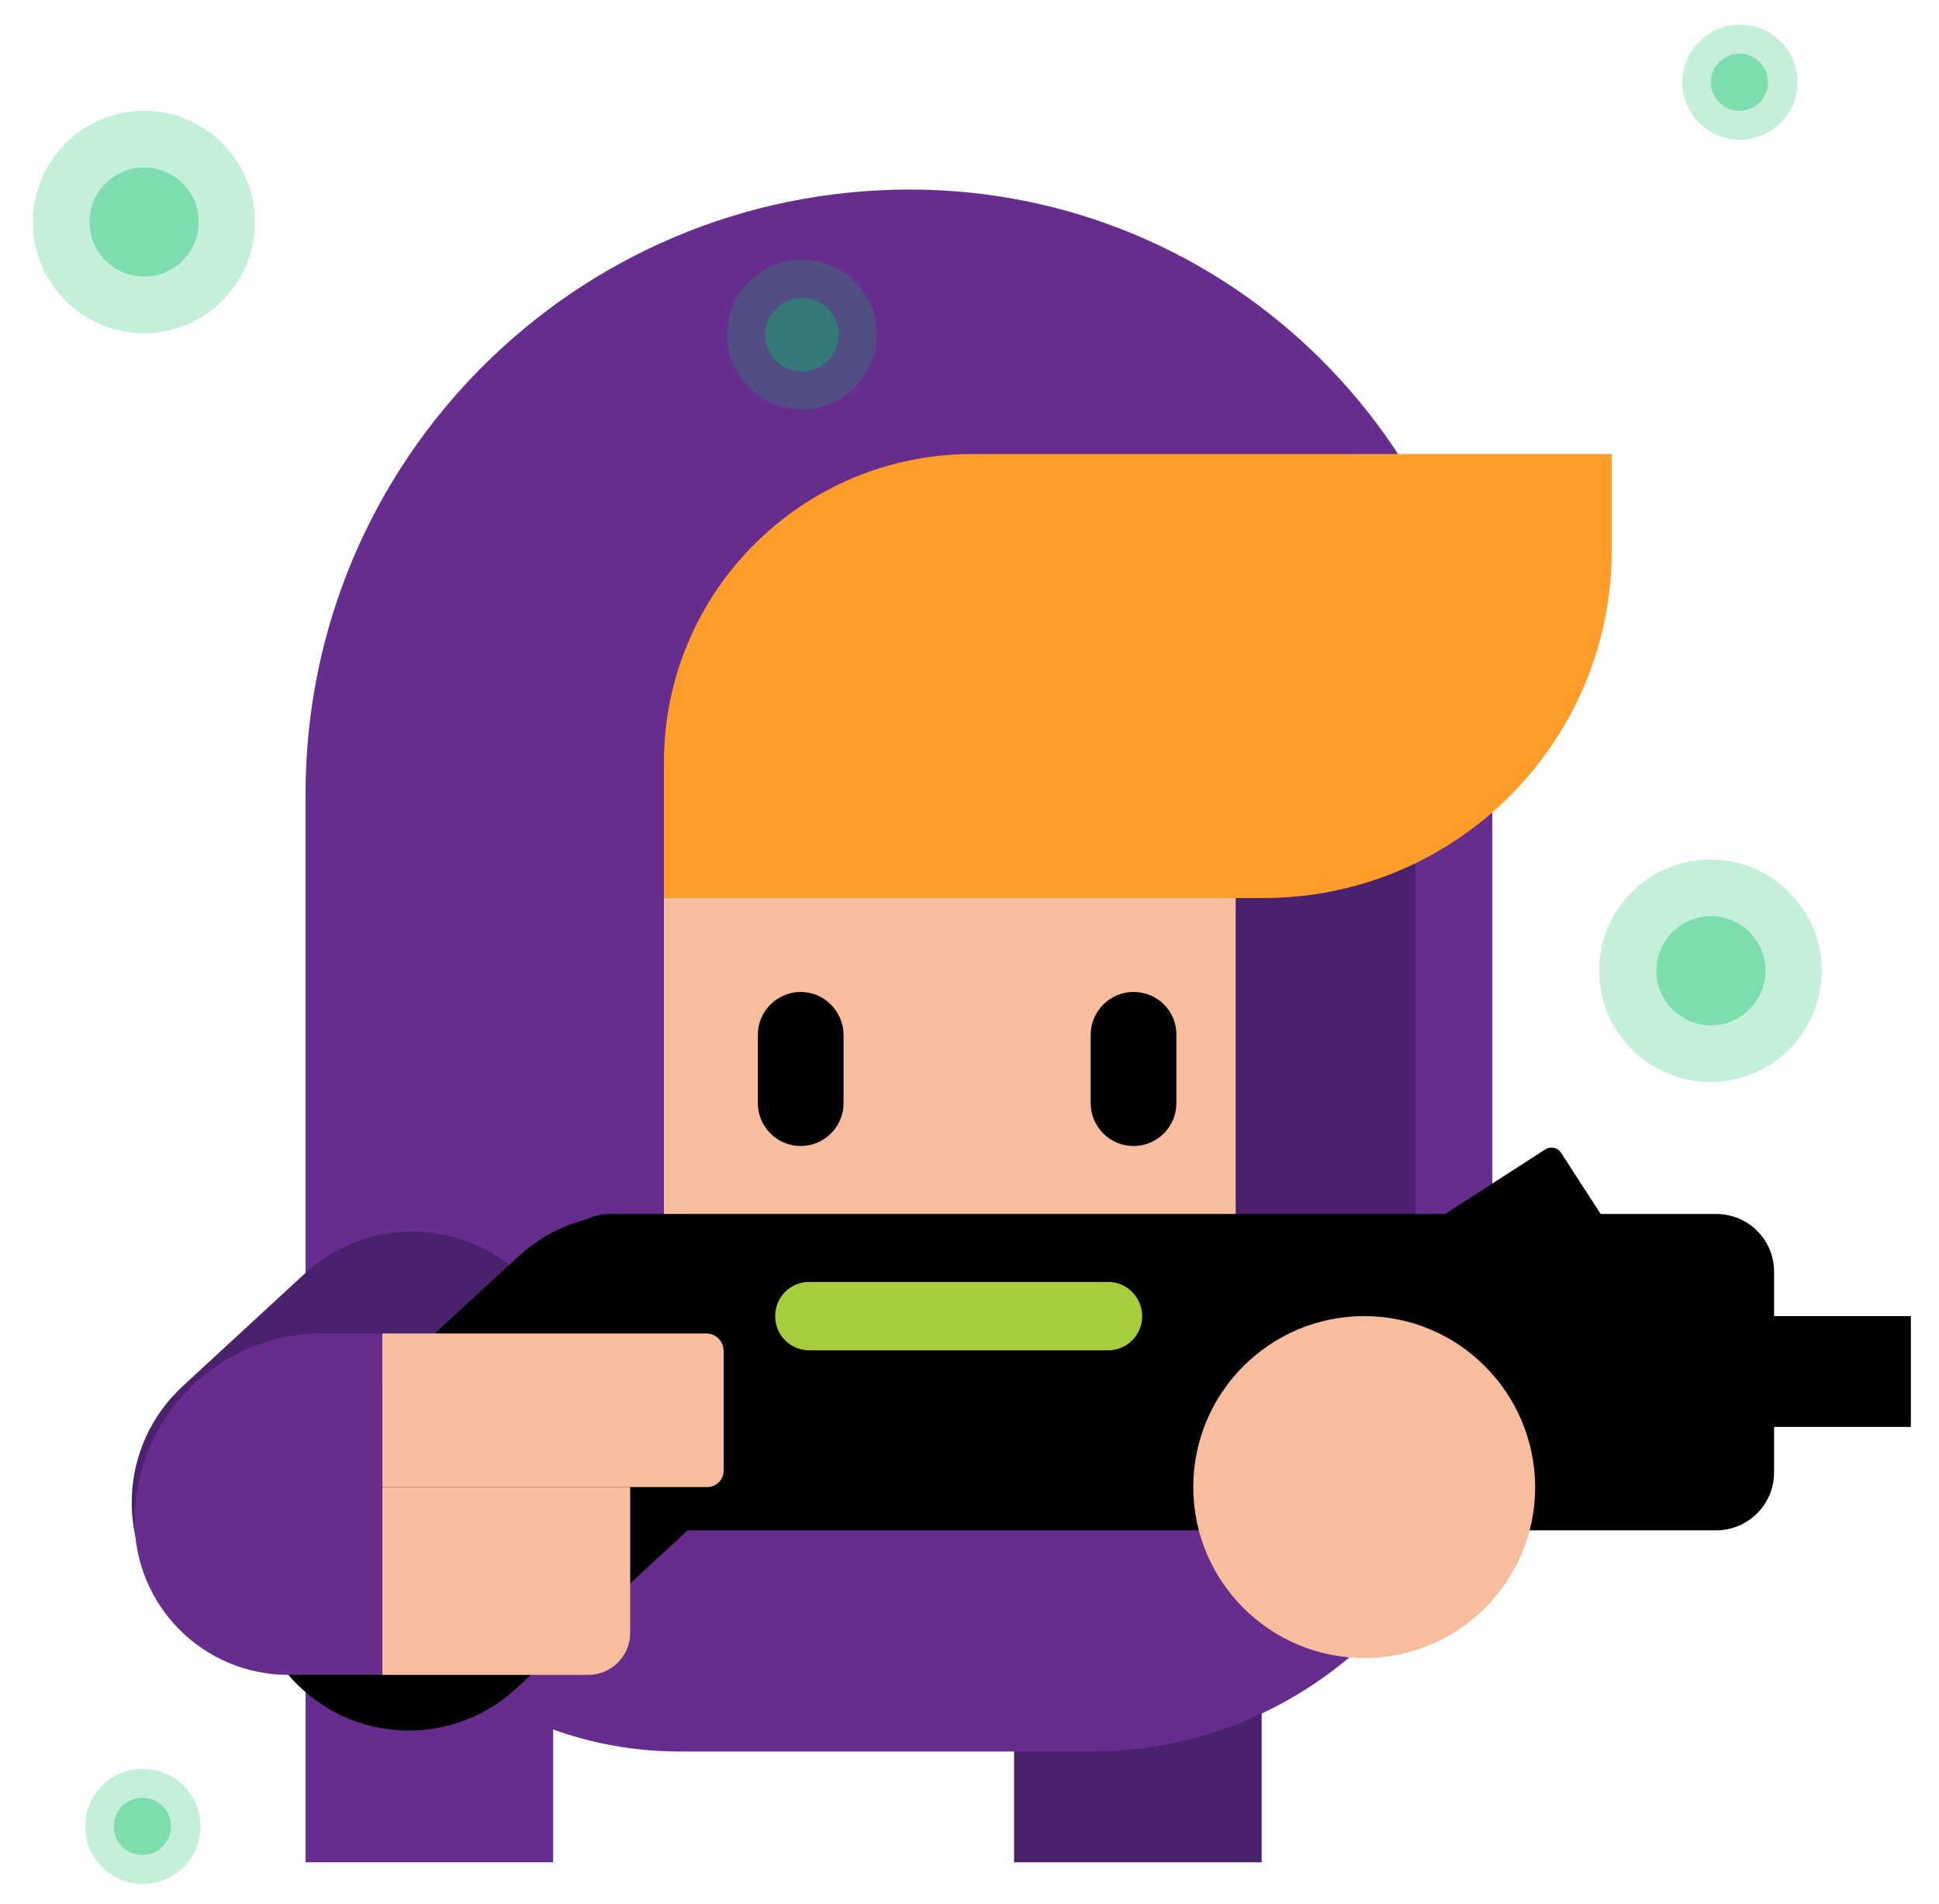 <?xml version="1.0" encoding="utf-8"?>
<!-- Generator: Adobe Illustrator 26.4.1, SVG Export Plug-In . SVG Version: 6.00 Build 0)  -->
<svg version="1.1" id="Capa_1" xmlns="http://www.w3.org/2000/svg" xmlns:xlink="http://www.w3.org/1999/xlink" x="0px" y="0px"
	 viewBox="0 0 448 440" style="enable-background:new 0 0 448 440;" xml:space="preserve">
<style type="text/css">
	.st0{fill:#662C8E;}
	.st1{fill:#4A216C;}
	.st2{fill:#FF9D2B;}
	.st3{fill:#F7BD9C;}
	.st4{fill:#A6CD3C;}
	.st5{opacity:0.6;}
	.st6{opacity:0.4;fill:#08BD62;}
	.st7{opacity:0.8;fill:#08BD62;}
</style>
<g>
	<g>
		<rect x="70.6" y="347.5" class="st0" width="57.2" height="82.8"/>
		<rect x="234.3" y="347.5" class="st1" width="57.2" height="82.8"/>
		<path class="st0" d="M210.2,43.8L210.2,43.8c-77.1,0-139.6,62.5-139.6,139.6v134.8c0,47.8,38.7,86.5,86.5,86.5h95
			c51.2,0,92.7-41.5,92.7-92.7V178.3C344.8,104,284.5,43.8,210.2,43.8z"/>
		<path class="st1" d="M311.5,104.9h-83c-41.5,0-75.1,33.6-75.1,75.1v138.9c0,3.8,3.1,6.9,6.9,6.9h160.1c3.7,0,6.6-3,6.6-6.6V120.4
			C327,111.9,320.1,104.9,311.5,104.9z"/>
		<path class="st2" d="M372.4,104.9H224.7c-39.4,0-71.3,31.9-71.3,71.3v31.3h138.5c44.5,0,80.5-36,80.5-80.5V104.9z"/>
		<path class="st3" d="M285.6,207.5H153.4v105.1c0,7.3,5.9,13.2,13.2,13.2h118.9V207.5z"/>
		<path d="M396.5,280.5H141.1c-7.4,0-13.4,6-13.4,13.4v46.3c0,7.4,6,13.4,13.4,13.4h255.4c7.4,0,13.4-6,13.4-13.4v-46.3
			C409.9,286.4,403.9,280.5,396.5,280.5z"/>
		<rect x="388.2" y="304.1" width="53.3" height="25.6"/>
		<path d="M357,265.6l-27.3,17.6c-1.2,0.8-1.6,2.5-0.8,3.7l11,17c0.8,1.2,2.5,1.6,3.7,0.8l27.3-17.6c1.2-0.8,1.6-2.5,0.8-3.7l-11-17
			C359.9,265.1,358.2,264.8,357,265.6z"/>
		<path class="st3" d="M315.2,304.1L315.2,304.1c-21.8,0-39.5,17.7-39.5,39.5v0c0,21.8,17.7,39.5,39.5,39.5h0
			c21.8,0,39.5-17.7,39.5-39.5v0C354.6,321.8,337,304.1,315.2,304.1z"/>
		<path class="st1" d="M70.5,294.2l-28.3,26.1c-14.8,13.7-15.8,36.7-2.1,51.6l0,0c13.7,14.8,36.7,15.8,51.6,2.1l28.3-26.1
			c14.8-13.7,15.8-36.7,2.1-51.6l0,0C108.4,281.5,85.3,280.6,70.5,294.2z"/>
		<path d="M119.8,290.3l-50.1,46.2c-14.8,13.7-15.8,36.7-2.1,51.6l0,0c13.7,14.8,36.7,15.8,51.6,2.1l50.1-46.2
			c14.8-13.7,15.8-36.7,2.1-51.6l0,0C157.7,277.6,134.6,276.6,119.8,290.3z"/>
		<path d="M185,229.2L185,229.2c-5.4,0-9.9,4.4-9.9,9.9v15.8c0,5.4,4.4,9.9,9.9,9.9h0c5.4,0,9.9-4.4,9.9-9.9V239
			C194.8,233.6,190.4,229.2,185,229.2z"/>
		<path class="st3" d="M163.1,308.1H88.3v35.5h75.1c2.1,0,3.8-1.7,3.8-3.8v-27.6C167.2,309.9,165.4,308.1,163.1,308.1z"/>
		<path class="st3" d="M145.5,343.6H88.3V387h47.6c5.3,0,9.7-4.3,9.7-9.7V343.6z"/>
		<path class="st0" d="M88.3,308.1H74.4c-23.9,0-43.3,19.4-43.3,43.3v0c0,19.7,15.9,35.6,35.6,35.6h21.6V308.1z"/>
		<path d="M261.9,229.2L261.9,229.2c-5.4,0-9.9,4.4-9.9,9.9v15.8c0,5.4,4.4,9.9,9.9,9.9h0c5.4,0,9.9-4.4,9.9-9.9V239
			C271.8,233.6,267.4,229.2,261.9,229.2z"/>
		<path class="st4" d="M256,296.2h-69c-4.4,0-7.9,3.5-7.9,7.9v0c0,4.4,3.5,7.9,7.9,7.9h69c4.4,0,7.9-3.5,7.9-7.9v0
			C263.9,299.8,260.4,296.2,256,296.2z"/>
	</g>
</g>
<g class="st5">
	<path class="st6" d="M415.3,19c0,7.4-6,13.3-13.3,13.3s-13.3-6-13.3-13.3s6-13.3,13.3-13.3S415.3,11.6,415.3,19z"/>
	<circle class="st7" cx="401.9" cy="19" r="6.6"/>
</g>
<g class="st5">
	<path class="st6" d="M58.9,51.3C58.9,65.5,47.4,77,33.3,77S7.6,65.5,7.6,51.3s11.5-25.7,25.7-25.7S58.9,37.2,58.9,51.3z"/>
	<circle class="st7" cx="33.3" cy="51.3" r="12.6"/>
</g>
<g class="st5">
	<path class="st6" d="M420.9,224.3c0,14.2-11.5,25.7-25.7,25.7s-25.7-11.5-25.7-25.7s11.5-25.7,25.7-25.7S420.9,210.2,420.9,224.3z"
		/>
	<circle class="st7" cx="395.3" cy="224.3" r="12.6"/>
</g>
<g class="st5">
	<path class="st6" d="M202.6,77.3c0,9.6-7.8,17.3-17.3,17.3c-9.6,0-17.3-7.8-17.3-17.3S175.7,60,185.3,60
		C194.8,60,202.6,67.8,202.6,77.3z"/>
	<circle class="st7" cx="185.3" cy="77.3" r="8.5"/>
</g>
<g class="st5">
	<path class="st6" d="M46.3,422c0,7.4-6,13.3-13.3,13.3s-13.3-6-13.3-13.3c0-7.4,6-13.3,13.3-13.3S46.3,414.6,46.3,422z"/>
	<circle class="st7" cx="32.9" cy="422" r="6.6"/>
</g>
</svg>
